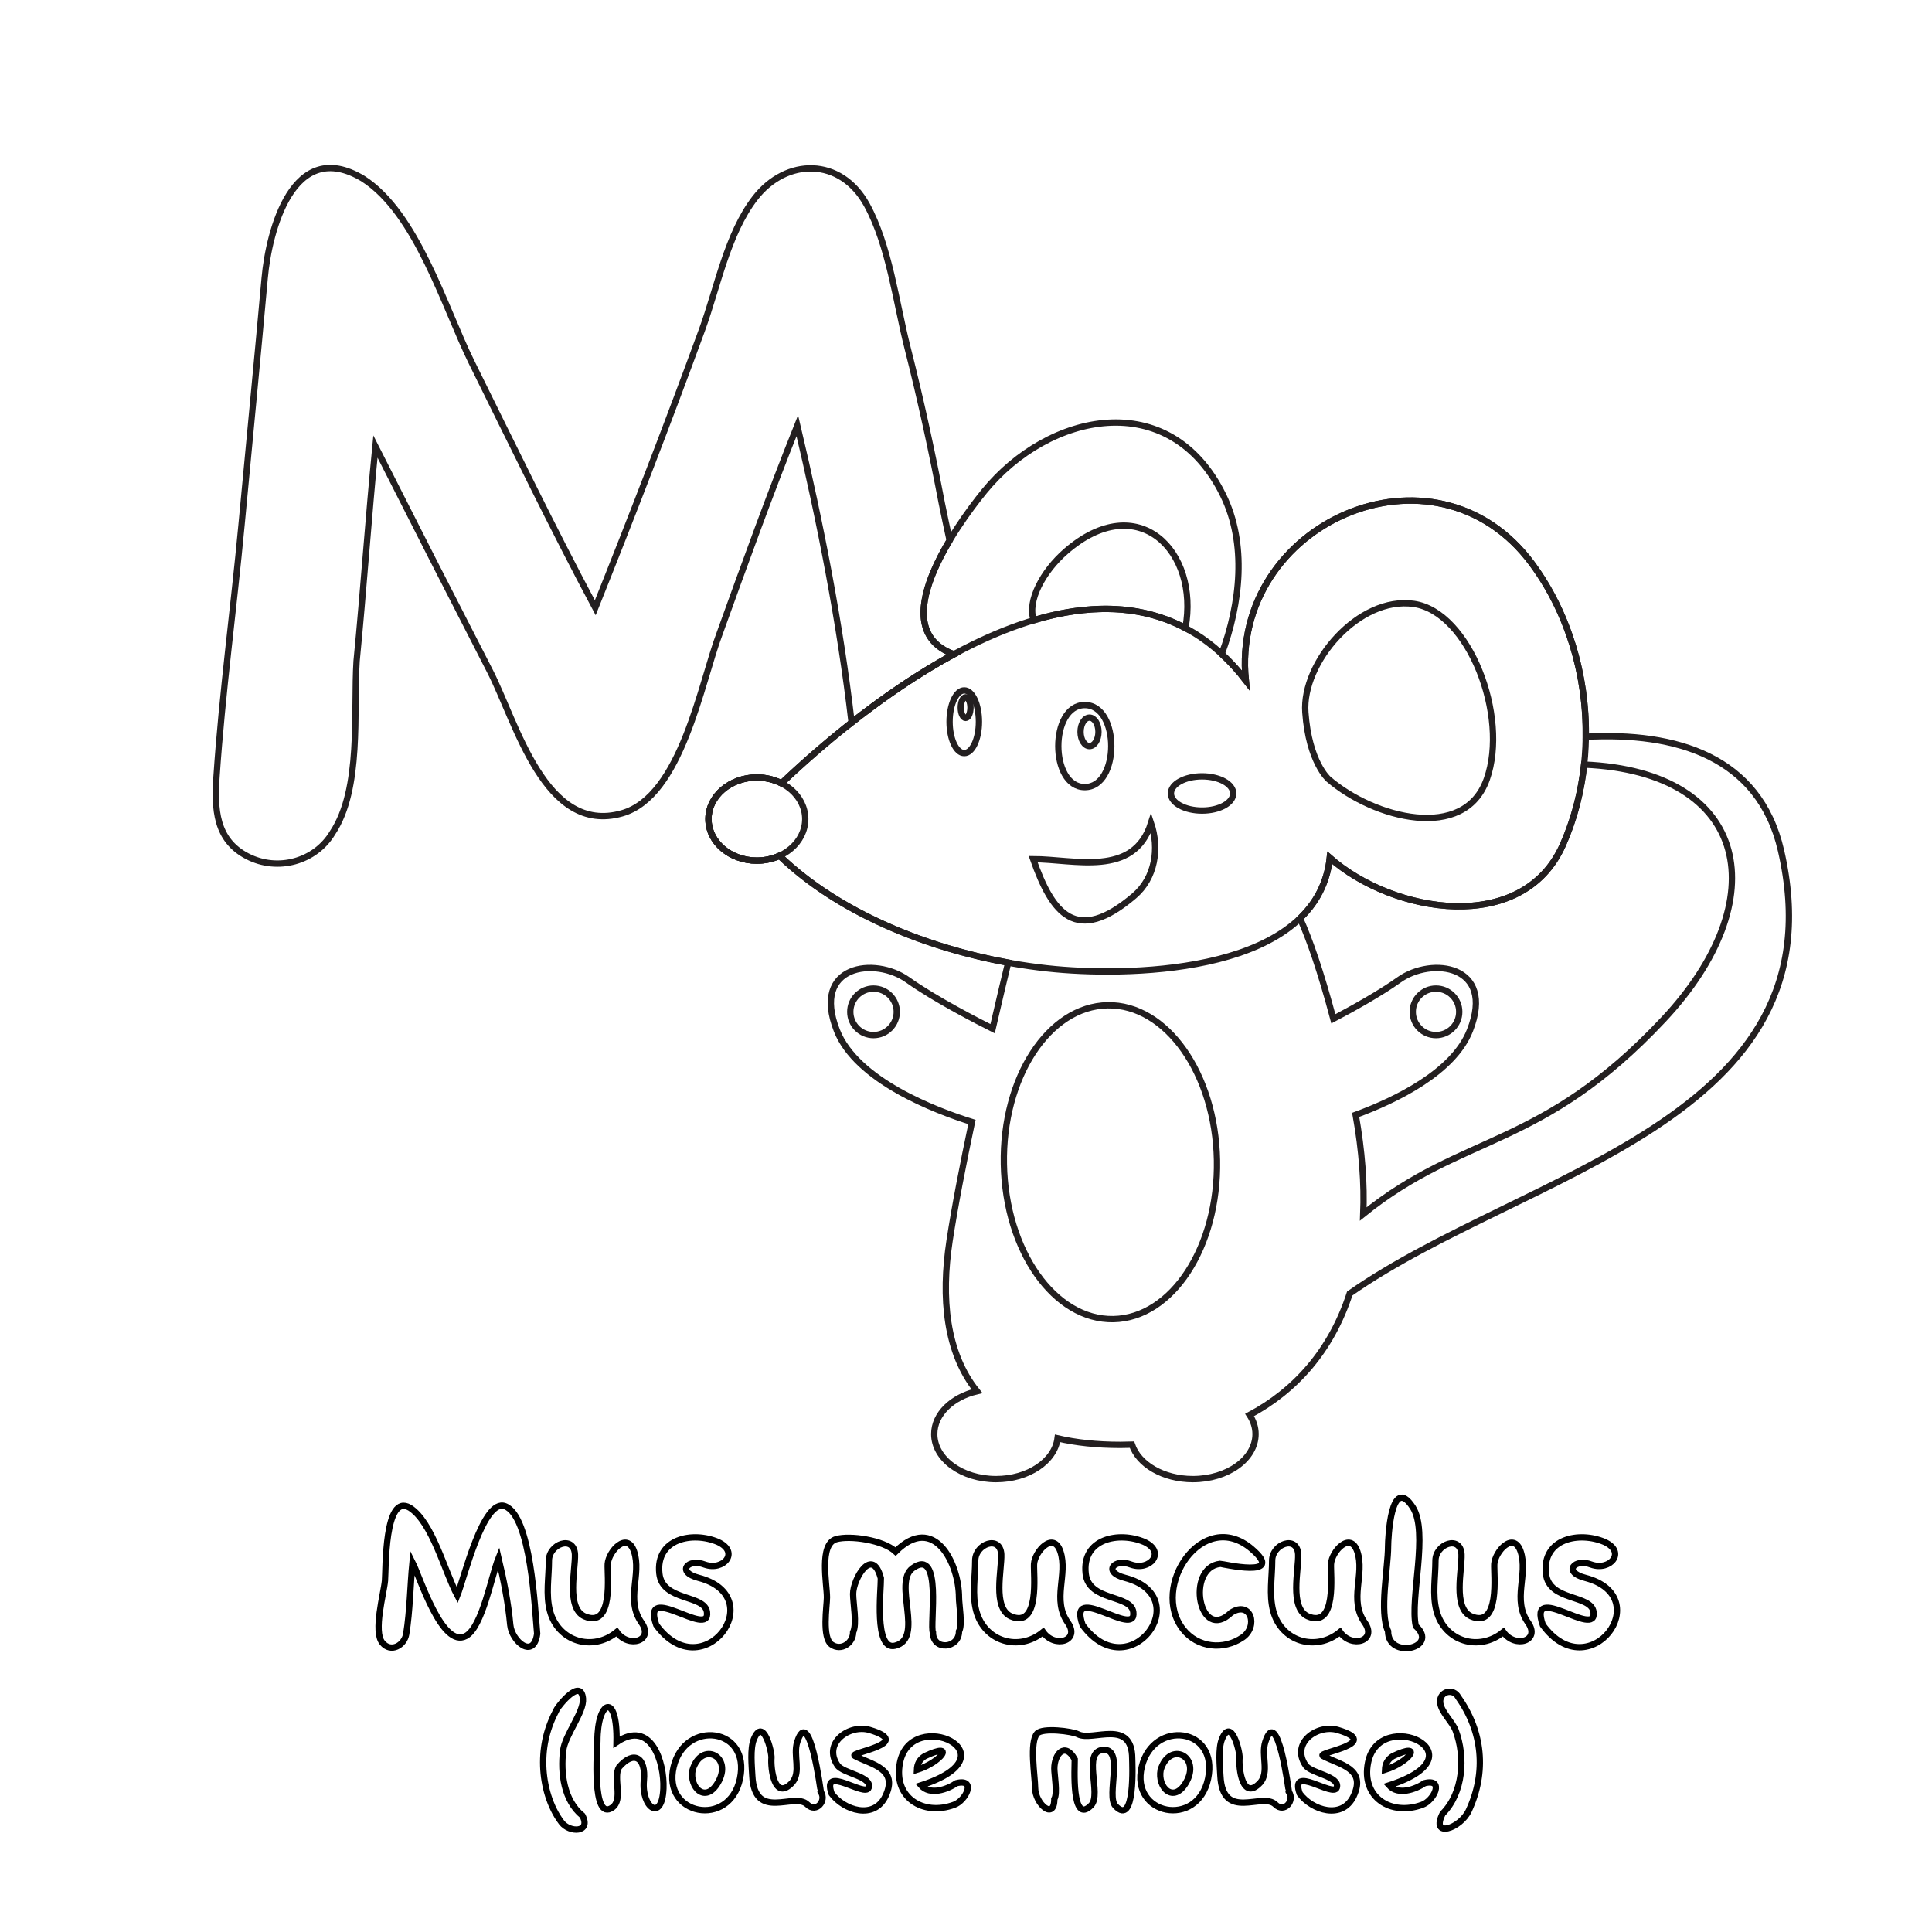 <?xml version="1.0" encoding="utf-8"?>
<!-- Generator: Adobe Illustrator 16.0.0, SVG Export Plug-In . SVG Version: 6.00 Build 0)  -->
<!DOCTYPE svg PUBLIC "-//W3C//DTD SVG 1.1//EN" "http://www.w3.org/Graphics/SVG/1.1/DTD/svg11.dtd">
<svg version="1.1" id="Layer_1" xmlns="http://www.w3.org/2000/svg" xmlns:xlink="http://www.w3.org/1999/xlink" x="0px" y="0px"
	 width="612px" height="612px" viewBox="0 90 612 612" enable-background="new 0 90 612 612" xml:space="preserve">
<path fill="none" stroke="#231F20" stroke-width="2" stroke-miterlimit="10" d="M252.562,224.822
	c7.325,30.897,13.523,62.461,17.201,94.057c10.071-7.923,21.055-15.492,32.384-21.626c-15.355-5.552-9.487-22.394-1.329-36.064
	c-0.866-4.004-1.708-7.953-2.493-11.827c-3.15-16.487-6.704-32.895-10.838-49.165c-3.633-14.294-5.79-32.387-12.915-45.342
	c-8.29-15.073-25.487-14.895-35.378-2.134c-8.843,11.409-11.945,28.439-16.848,41.844c-10.775,29.462-22.127,58.833-33.782,87.958
	c-13.652-25.594-26.267-51.695-39.13-77.688c-8.618-17.415-17.363-47.354-34.487-58.271c-22.193-13.304-29.762,16.593-31.101,31.495
	c-2.349,26.146-4.906,52.271-7.353,78.408c-2.482,26.521-6.122,53.067-7.911,79.632c-0.678,10.07-0.301,19.958,9.831,25.178
	c9.543,4.917,21.435,1.675,26.916-7.459c9.265-13.911,6.62-38.377,7.627-54.383c2.215-22.641,3.742-45.34,5.969-67.98
	c12.004,23.726,24.087,47.411,36.241,71.061c8.46,16.461,17.424,52.053,41.851,45.126c18.901-5.359,25.013-41.331,31.006-57.161
	C235.939,268.497,243.879,246.518,252.562,224.822z"/>
<path fill="none" stroke="#000000" stroke-width="2" d="M184.509,665.148c2.806,5.41-4.07,5.494-6.616,2.139
	c-3.752-4.95-5.628-11.725-5.82-17.832c-0.206-6.557,1.285-12.341,4.327-18.031c0.794-1.409,7.612-9.935,8.257-3.357
	c0.409,4.211-5.69,11.547-6.267,16.464C177.545,651.707,178.597,660.318,184.509,665.148z"/>
<path fill="none" stroke="#000000" stroke-width="2" d="M194.01,662.537c-6.726,4.866-4.775-18.854-4.775-20.991
	c0-12.974,6.382-15.821,6.068,0.324c11.001-7.438,15.185,6.438,14.848,14.674c-0.438,10.718-7,6.099-6.193-2.537
	c0.686-7.328-3.172-9.689-7.86-4.229C194.134,653.067,197.474,660.02,194.01,662.537
	C193.347,663.018,194.673,662.056,194.01,662.537z"/>
<path fill="none" stroke="#000000" stroke-width="2" d="M213.409,649.629c3.608-14.99,24.453-12.499,20.991,3.83
	C231.043,669.246,209.667,665.003,213.409,649.629z"/>
<path fill="none" stroke="#000000" stroke-width="2" d="M219.378,650.674c-1.045,5.561,4.054,10.744,8.008,4.054
	C232.36,646.324,222.212,641.33,219.378,650.674C219.278,651.205,219.609,649.911,219.378,650.674z"/>
<path fill="none" stroke="#000000" stroke-width="2" d="M260.016,657.638c1.913,2.764-1.461,6.79-4.278,3.979
	c-4.089-4.08-16.711,5.552-17.434-9.153c-0.143-2.92-0.732-8.531,0.499-11.54c2.979-7.297,5.727,4.111,5.57,5.919
	c-0.277,3.196,0.887,13.895,6.541,7.859c2.945-3.372,0.268-8.609,1.616-12.857C256.383,629.711,259.991,657.604,260.016,657.638
	C260.314,658.068,259.451,656.842,260.016,657.638z"/>
<path fill="none" stroke="#000000" stroke-width="2" d="M263.446,658.185c-3.353-9.496,10.734,1.409,11.74-1.94
	c1.061-3.564-8.157-4.451-9.899-7.062c-4.778-7.045,3.787-13.11,10.247-11.168c14.339,4.28-6.697,7.111-4.774,8.185
	c5.219,2.817,13.905,3.928,9.749,12.732C276.91,666.547,267.35,663.467,263.446,658.185z"/>
<path fill="none" stroke="#000000" stroke-width="2" d="M302.99,654.853c6.371-1.594,3.062,5.515-0.796,6.864
	c-9.81,3.607-19.326-2.316-17.111-13.38c3.582-17.976,37.089-2.587,6.666,7.212C294.601,658.808,300.053,656.856,302.99,654.853z"/>
<path fill="none" stroke="#000000" stroke-width="2" d="M292.943,646.296c-1.588,0.98-2.417,2.423-2.487,4.327
	C298.162,648.257,302.978,641.501,292.943,646.296z"/>
<path fill="none" stroke="#000000" stroke-width="2" d="M340.444,647.291c-3.147-5.68-6.466-1.567-6.466,2.93
	c0,2.021,1.063,7.908,0,9.654c0,6.93-6.045,1.495-6.087-3.495c-0.032-3.727-1.853-14.46,0.641-17.248
	c1.702-1.908,11.097-0.74,12.976,0.242c4.545,2.375,17.143-5.146,17.143,7.773c0,1.14,1.074,21.733-5.322,14.914
	c-2.988-3.189,2.851-18.116-3.78-17.758c-6.95,0.396-0.46,14.011-3.905,17.559C339.279,668.403,340.485,649.505,340.444,647.291z"/>
<path fill="none" stroke="#000000" stroke-width="2" d="M361.684,649.629c3.616-14.987,24.453-12.5,20.991,3.83
	C379.317,669.245,357.941,665.003,361.684,649.629z"/>
<path fill="none" stroke="#000000" stroke-width="2" d="M367.653,650.674c-1.046,5.559,4.056,10.746,8.008,4.054
	C380.635,646.326,370.487,641.329,367.653,650.674C367.553,651.205,367.884,649.911,367.653,650.674z"/>
<path fill="none" stroke="#000000" stroke-width="2" d="M408.291,657.638c1.915,2.763-1.462,6.791-4.276,3.979
	c-4.087-4.077-16.717,5.552-17.435-9.153c-0.143-2.925-0.73-8.527,0.497-11.54c2.979-7.299,5.728,4.114,5.571,5.919
	c-0.277,3.201,0.885,13.89,6.542,7.859c2.947-3.374,0.264-8.607,1.616-12.857C404.648,629.706,408.271,657.609,408.291,657.638
	C408.59,658.068,407.728,656.842,408.291,657.638z"/>
<path fill="none" stroke="#000000" stroke-width="2" d="M411.722,658.185c-3.352-9.492,10.729,1.403,11.74-1.94
	c1.066-3.559-8.16-4.456-9.898-7.062c-4.778-7.045,3.785-13.11,10.245-11.168c14.341,4.284-6.699,7.11-4.774,8.185
	c5.222,2.817,13.902,3.926,9.75,12.732C425.184,666.544,415.627,663.469,411.722,658.185z"/>
<path fill="none" stroke="#000000" stroke-width="2" d="M451.266,654.853c6.37-1.594,3.06,5.515-0.798,6.864
	c-9.806,3.608-19.33-2.317-17.11-13.38c3.582-17.972,37.087-2.592,6.666,7.212C442.874,658.809,448.328,656.855,451.266,654.853z"/>
<path fill="none" stroke="#000000" stroke-width="2" d="M441.218,646.296c-1.589,0.98-2.417,2.423-2.487,4.327
	C446.438,648.256,451.253,641.501,441.218,646.296z"/>
<path fill="none" stroke="#000000" stroke-width="2" d="M456.986,664.502c6.547-6.576,7.271-17.879,4.129-26.312
	c-1.068-2.877-4.747-5.966-4.924-9.053c-0.132-3.406,4.219-4.47,5.771-1.492c7.664,10.812,8.983,23.643,3.308,35.889
	C462.629,669.222,453.033,672.444,456.986,664.502z"/>
<path fill="none" stroke="#000000" stroke-width="2" d="M170.158,607.523c-1.132,8.293-8.01,2.37-8.521-2.772
	c-0.651-7.105-2.076-14.231-3.719-21.166c-2.269,5.671-5.135,21.854-10.346,24.648c-7.541,4.036-14.527-18.594-16.907-23.296
	c-0.739,7.518-0.785,15.233-1.995,22.688c-0.579,3.541-4.859,6.069-7.574,2.705c-2.902-3.599,0.461-15.427,0.854-19.627
	c0.295-3.169-0.263-27.967,7.904-23.077c7.119,4.538,10.995,20.193,15.013,27.726c2.049-5.12,8.204-30.841,15.114-28.233
	C168.225,570.257,169.432,599.821,170.158,607.523z"/>
<path fill="none" stroke="#000000" stroke-width="2" d="M203.226,604.007c4.008,5.797-4.167,8.237-7.845,2.976
	c-7.701,6.323-18.618,2.994-21.175-6.712c-1.361-5.165-0.329-10.663-0.329-15.908c0-5.272,7.903-8.207,8.25-1.995
	c0.189,4.858-2.813,16.847,2.976,19.611c9.423,4.102,7.199-13.45,7.405-16.534c0.27-4.055,6.161-10.51,8.352-3.956
	C203.296,588.809,198.09,596.765,203.226,604.007C203.631,604.594,202.459,602.925,203.226,604.007z"/>
<path fill="none" stroke="#000000" stroke-width="2" d="M207.89,604.751c-4.973-14.09,17.186,4.556,16.061-4.092
	c-0.735-5.63-14.101-3.318-15.081-12.172c-1.25-11.196,10.616-13.449,18.562-10.042c6.977,3.202,1.75,9.296-4.193,7.168
	c-5.315-2.062-9.131,2.338-1.961,4.193C244.365,595.802,222.614,624.982,207.89,604.751z"/>
<path fill="none" stroke="#000000" stroke-width="2" d="M279.03,589.941c-2.687-10.32-8.791,0.204-8.791,4.997
	c0,2.92,1.289,9.461,0,12.111c0,3.462-3.828,6.023-6.83,3.889c-3.086-2.19-1.469-12.037-1.454-14.91
	c0.021-4.188-2.587-16.89,2.908-18.462c4.381-1.252,14.894,0.245,18.833,3.922c12.235-12.234,20.084,3.781,20.084,14.568
	c0,2.36,1.176,8.621,0,10.723c0,5.471-8.25,6.227-8.25,0.339c-1.117-2.148,3.146-27.337-6.458-20.355
	c-6.344,4.619,3.849,22.298-5.579,24.548C276.793,612.905,279.096,593.567,279.03,589.941z"/>
<path fill="none" stroke="#000000" stroke-width="2" d="M338.269,604.007c4.007,5.796-4.168,8.239-7.845,2.976
	c-7.701,6.323-18.618,2.994-21.175-6.712c-1.361-5.165-0.33-10.664-0.33-15.908c0-5.272,7.902-8.207,8.25-1.995
	c0.189,4.858-2.812,16.847,2.976,19.611c9.422,4.103,7.199-13.451,7.405-16.534c0.27-4.056,6.158-10.509,8.352-3.956
	C338.335,588.809,333.131,596.767,338.269,604.007C338.674,604.594,337.501,602.925,338.269,604.007z"/>
<path fill="none" stroke="#000000" stroke-width="2" d="M342.933,604.751c-4.969-14.095,17.186,4.558,16.062-4.092
	c-0.734-5.63-14.101-3.319-15.081-12.172c-1.248-11.196,10.615-13.45,18.562-10.042c6.977,3.2,1.75,9.297-4.192,7.168
	c-5.315-2.062-9.131,2.338-1.961,4.193C379.407,595.805,357.656,624.981,342.933,604.751z"/>
<path fill="none" stroke="#000000" stroke-width="2" d="M389.999,600.829c6.215-3.974,8.714,4.362,3.618,7.845
	c-6.082,4.148-14.245,3.283-18.833-2.536c-10.616-13.451,6.254-38.729,21.741-25.461c11.161,9.566-9.533,4.646-10.009,4.7
	C375.477,586.602,379.883,610.656,389.999,600.829z"/>
<path fill="none" stroke="#000000" stroke-width="2" d="M432.332,604.007c4.008,5.796-4.168,8.239-7.844,2.976
	c-7.702,6.323-18.618,2.995-21.176-6.712c-1.361-5.165-0.329-10.664-0.329-15.908c0-5.272,7.901-8.207,8.249-1.995
	c0.191,4.858-2.813,16.846,2.976,19.611c9.423,4.103,7.2-13.451,7.405-16.534c0.271-4.056,6.158-10.509,8.352-3.956
	C432.398,588.809,427.195,596.767,432.332,604.007C432.738,604.594,431.564,602.925,432.332,604.007z"/>
<path fill="none" stroke="#000000" stroke-width="2" d="M448.492,605.089c7.587,6.91-8.792,10.757-8.792,1.623
	c-2.82-6.165,0-20.051,0-26.806c0-2.402,0.889-23.101,7.812-12.483C452.625,575.303,446.569,596.382,448.492,605.089z"/>
<path fill="none" stroke="#000000" stroke-width="2" d="M484.062,604.007c4.008,5.796-4.168,8.239-7.844,2.976
	c-7.702,6.323-18.618,2.995-21.176-6.712c-1.361-5.165-0.329-10.664-0.329-15.908c0-5.272,7.901-8.207,8.249-1.995
	c0.191,4.858-2.812,16.846,2.976,19.611c9.423,4.103,7.2-13.451,7.405-16.534c0.271-4.056,6.158-10.509,8.352-3.956
	C484.13,588.809,478.926,596.767,484.062,604.007C484.469,604.594,483.295,602.925,484.062,604.007z"/>
<path fill="none" stroke="#000000" stroke-width="2" d="M488.727,604.751c-4.97-14.095,17.186,4.558,16.061-4.092
	c-0.734-5.63-14.1-3.319-15.08-12.172c-1.248-11.196,10.614-13.45,18.562-10.042c6.977,3.2,1.75,9.297-4.192,7.168
	c-5.316-2.062-9.132,2.338-1.961,4.193C525.202,595.805,503.45,624.981,488.727,604.751z"/>
<path fill="none" stroke="#231F20" stroke-width="2" stroke-miterlimit="10" d="M420.824,336.8c0,0-6.2-5.355-7.326-21.133
	c-1.127-15.775,16.907-36.906,34.375-34.371c17.468,2.536,30.146,35.497,23.102,55.503
	C463.934,356.806,435.195,349.194,420.824,336.8z"/>
<path fill="none" stroke="#231F20" stroke-width="2" stroke-miterlimit="10" d="M343.629,313.342c11.185,0,11.185,25.994,0,25.994
	C332.442,339.336,332.442,313.342,343.629,313.342z"/>
<path fill="none" stroke="#231F20" stroke-width="2" stroke-miterlimit="10" d="M342.283,321.831c0,2.486,1.271,4.509,2.837,4.509
	c1.568,0,2.841-2.021,2.841-4.509c0-2.492-1.271-4.512-2.841-4.512C343.554,317.319,342.283,319.339,342.283,321.831z"/>
<path fill="none" stroke="#231F20" stroke-width="2" stroke-miterlimit="10" d="M300.797,318.626c0,5.486,2.083,9.932,4.649,9.932
	c2.566,0,4.649-4.445,4.649-9.932c0-5.484-2.083-9.93-4.649-9.93S300.797,313.143,300.797,318.626z"/>
<path fill="none" stroke="#231F20" stroke-width="2" stroke-miterlimit="10" d="M304.348,314.147c0,1.811,0.688,3.277,1.536,3.277
	c0.846,0,1.533-1.467,1.533-3.277c0-1.809-0.688-3.274-1.533-3.274C305.036,310.873,304.348,312.339,304.348,314.147z"/>
<path fill="none" stroke="#231F20" stroke-width="2" stroke-miterlimit="10" d="M327.267,362.157
	c12.917,0,31.885,5.92,37.347-11.412c2.7,7.98,1.341,17.328-5.305,22.999C340.809,389.534,333.298,379.257,327.267,362.157z"/>
<path fill="none" stroke="#231F20" stroke-width="2" stroke-miterlimit="10" d="M370.911,341.345c0,2.989,4.417,5.418,9.868,5.418
	c5.449,0,9.866-2.429,9.866-5.418c0-2.995-4.417-5.422-9.866-5.422C375.33,335.922,370.911,338.351,370.911,341.345z"/>
<path fill="none" stroke="#231F20" stroke-width="2" stroke-miterlimit="10" d="M447.516,410.516c0,4.068,3.297,7.367,7.36,7.367
	c4.069,0,7.366-3.299,7.366-7.367c0-4.063-3.297-7.362-7.366-7.362C450.812,403.153,447.516,406.452,447.516,410.516z"/>
<path fill="none" stroke="#231F20" stroke-width="2" stroke-miterlimit="10" d="M269.342,410.516c0,4.068,3.297,7.367,7.365,7.367
	c4.067,0,7.362-3.299,7.362-7.367c0-4.063-3.294-7.362-7.362-7.362C272.637,403.153,269.342,406.452,269.342,410.516z"/>
<path fill="none" stroke="#231F20" stroke-width="2" stroke-miterlimit="10" d="M352.682,507.858
	c18.625-0.347,33.332-22.889,32.819-50.348c-0.512-27.458-16.052-49.424-34.674-49.075c-18.638,0.348-33.349,22.878-32.831,50.336
	C318.508,486.233,334.047,508.207,352.682,507.858z"/>
<path fill="none" stroke="#231F20" stroke-width="2" stroke-miterlimit="10" d="M564.167,359.419
	c-6.871-29.93-33.389-37.57-61.833-36.036c0.247-19.561-5.602-39.369-17.056-54.853c-30.802-41.636-95.625-12.775-90.656,36.994
	c-2.436-3.151-4.985-5.912-7.623-8.348c5.92-15.996,8.046-34.915,0.432-50.393c-16.928-34.412-55.247-26.145-75.638-1.169
	c-9.067,11.106-32.153,43.501-9.646,51.639c-20.44,11.069-39.771,26.799-54.608,40.876c-2.285-1.163-4.943-1.842-7.792-1.842
	c-8.464,0.001-15.328,5.898-15.328,13.169c0,7.272,6.864,13.167,15.328,13.167c2.592,0,5.031-0.557,7.171-1.532
	c18.896,18.203,46.716,29.153,72.44,33.845c-1.013,4.185-2.811,11.7-4.935,20.926c-4.011-2.009-18.139-9.225-26.913-15.487
	c-10.305-7.355-30.592-4.821-22.423,16.034c6.22,15.869,31.211,25.371,42.792,29.005c-2.801,13.268-5.434,26.762-7.083,37.619
	c-2.741,18.041-1.157,35.462,8.674,47.668c-7.849,1.859-13.529,7.229-13.529,13.569c0,7.876,8.767,14.269,19.579,14.269
	c10.188,0,18.553-5.674,19.489-12.915c5.77,1.344,12.364,2.07,19.883,2.07c1.23,0,2.455-0.027,3.675-0.069
	c2.104,6.26,9.931,10.914,19.289,10.914c10.97,0,19.864-6.388,19.864-14.269c0-2.163-0.688-4.205-1.886-6.041
	c14.458-7.733,25.84-20.368,31.718-38.48C482.739,461.014,583.87,445.232,564.167,359.419z M431.845,474.543
	c0.386-9.456-0.362-19.905-2.406-31.383c12.638-4.655,30.981-13.475,36.186-26.752c8.171-20.855-12.116-23.39-22.422-16.034
	c-6.087,4.346-14.757,9.152-20.835,12.358c-4.044-15.163-7.57-25.226-10.56-31.829c5.125-4.927,8.575-11.205,9.442-19.168
	c20.151,17.734,61.058,24.521,73.788-4.039c3.572-8.015,5.81-16.658,6.767-25.497c52.85,2.269,60.587,42.963,25.122,80.762
	C488.264,454.174,463.753,448.789,431.845,474.543z"/>
<path fill="none" stroke="#231F20" stroke-width="2" stroke-miterlimit="10" d="M485.278,268.53
	c-30.802-41.637-95.625-12.775-90.656,36.994c-39.882-51.594-108.598-3.909-147.083,32.604c-2.286-1.163-4.943-1.842-7.793-1.842
	c-8.464,0.002-15.328,5.898-15.328,13.17s6.864,13.166,15.328,13.166c2.592,0,5.03-0.557,7.171-1.532
	c22.658,21.827,58.158,33.234,87.47,35.92c25.564,2.341,82.918,0.943,86.863-35.275c20.151,17.734,61.058,24.521,73.788-4.039
	C507.625,329.456,503.683,293.409,485.278,268.53z"/>
<path fill="none" stroke="#231F20" stroke-width="2" stroke-miterlimit="10" d="M375.502,288.951
	c4.501-24.327-15.005-44.248-37.917-24.255c-7.221,6.3-12.282,15.659-10.132,21.78C344.242,281.456,360.852,281.173,375.502,288.951
	z"/>
<path fill="none" stroke="#231F20" stroke-width="2" stroke-miterlimit="10" d="M224.418,349.456
	c0,7.271,6.864,13.166,15.328,13.166c8.469,0,15.333-5.895,15.333-13.166s-6.863-13.17-15.333-13.17
	C231.282,336.288,224.418,342.185,224.418,349.456z"/>
</svg>

